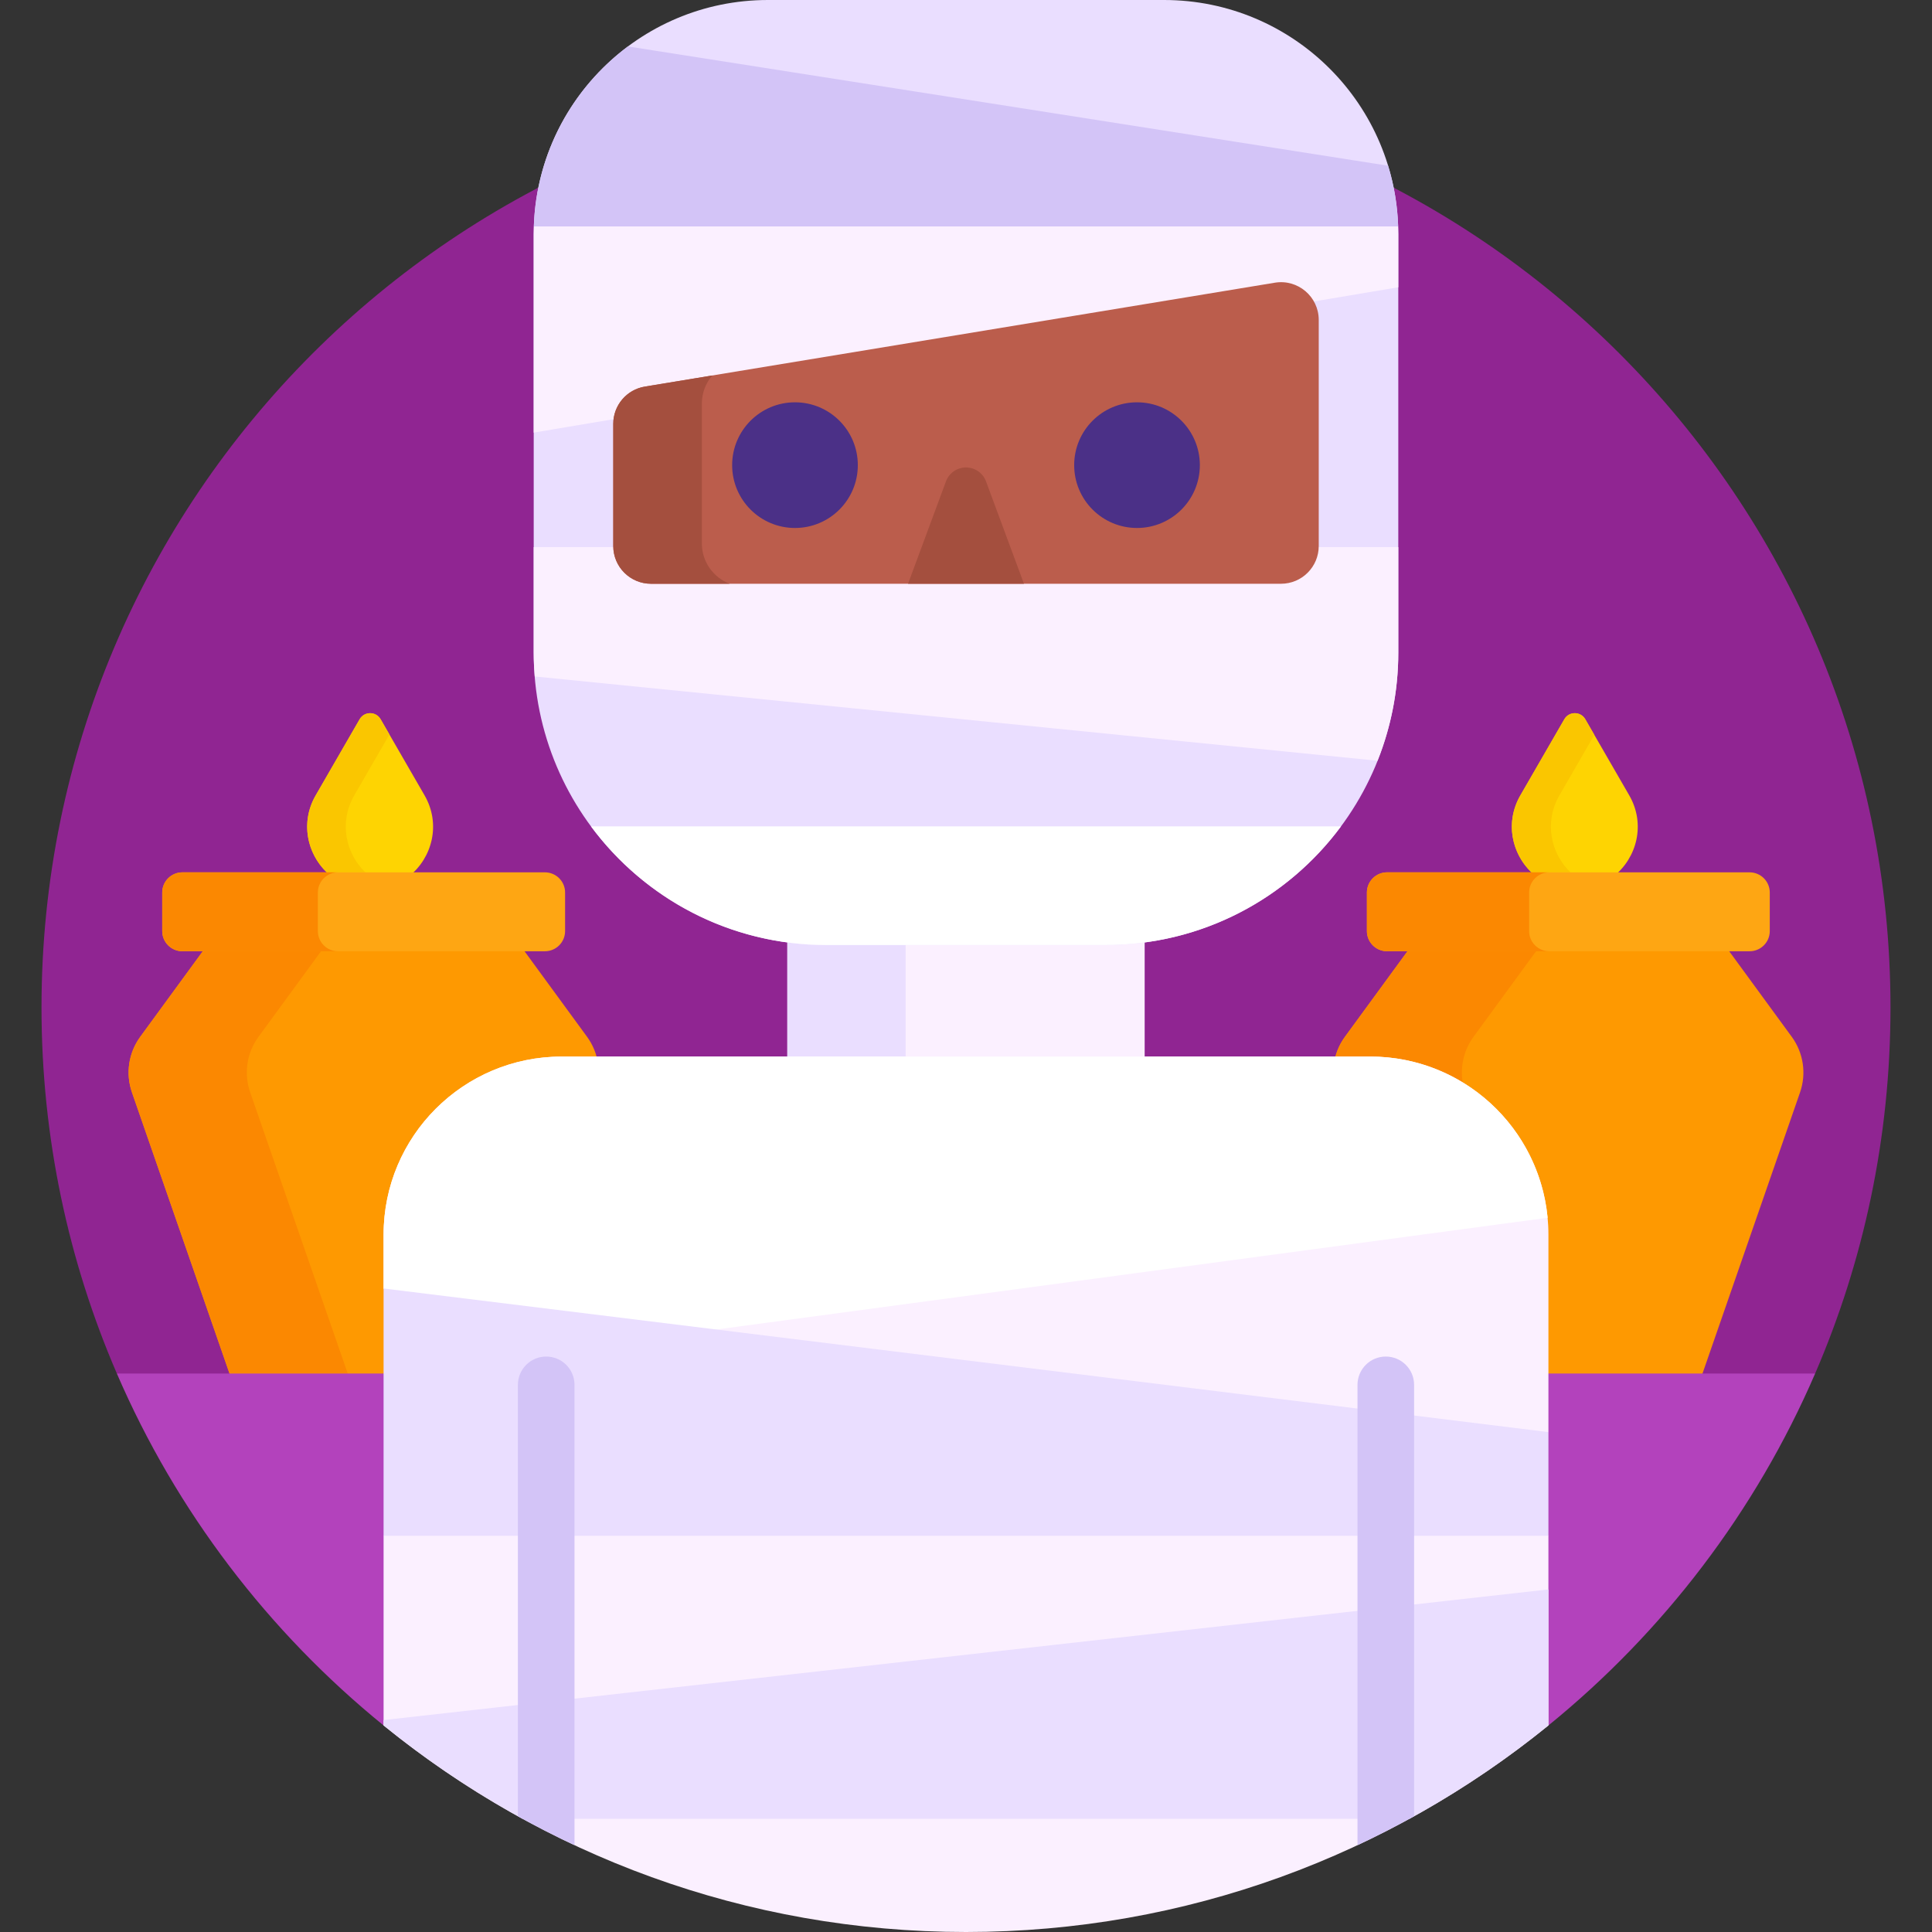 <svg id="Capa_1" enable-background="new 0 0 512 512" height="512" viewBox="0 0 512 512" width="512" xmlns="http://www.w3.org/2000/svg"><rect x="0" y="0" width="512" height="512" fill="#333333" stroke="none"/><g><path d="m256 22c-135.31 0-245 109.69-245 245 0 34.46 7.128 67.252 19.969 97l2.25 1h445.562l2.25-1c12.841-29.748 19.969-62.54 19.969-97 0-135.31-109.69-245-245-245z" fill="#902592"/><g><g><path d="m87.727 232.18h20.721c6.075-4.854 8.467-13.779 4.068-21.398l-11.65-20.178c-1.235-2.139-4.322-2.139-5.557 0l-11.65 20.178c-4.398 7.619-2.007 16.544 4.068 21.398z" fill="#fed402"/><path d="m86.596 231.18h10.23c-5.224-5.01-7.053-13.272-2.939-20.398l9.315-16.133-2.335-4.045c-1.235-2.139-4.322-2.139-5.557 0l-11.65 20.178c-4.114 7.125-2.285 15.386 2.936 20.398z" fill="#fac600"/><g><path d="m61.17 365h70.408l26.203-75.516c1.725-4.972.902-10.475-2.204-14.724l-17.3-23.668h-83.807l-17.3 23.668c-3.106 4.249-3.929 9.751-2.204 14.724z" fill="#fe9901"/><path d="m60.823 364h31.333l-25.856-74.516c-1.725-4.972-.902-10.475 2.204-14.724l16.569-22.668h-31.334l-16.568 22.668c-3.106 4.249-3.929 9.751-2.204 14.724z" fill="#fb8801"/><path d="m144.409 252.092h-96.07c-2.953 0-5.347-2.394-5.347-5.347v-10.219c0-2.953 2.394-5.347 5.347-5.347h96.07c2.953 0 5.347 2.394 5.347 5.347v10.219c-.001 2.954-2.395 5.347-5.347 5.347z" fill="#fea613"/><path d="m84.237 246.746v-10.219c0-2.953 2.394-5.347 5.347-5.347h-41.245c-2.953 0-5.347 2.394-5.347 5.347v10.219c0 2.953 2.394 5.347 5.347 5.347h41.245c-2.954 0-5.347-2.394-5.347-5.347z" fill="#fb8801"/></g></g><g><path d="m406.98 232.18h20.721c6.075-4.854 8.467-13.779 4.068-21.398l-11.65-20.178c-1.235-2.139-4.322-2.139-5.557 0l-11.65 20.178c-4.399 7.619-2.007 16.544 4.068 21.398z" fill="#fed402"/><path d="m405.849 231.18h10.345c-5.224-5.01-7.051-13.273-2.937-20.398l9.256-16.031-2.394-4.147c-1.235-2.139-4.322-2.139-5.557 0l-11.65 20.178c-4.113 7.125-2.284 15.386 2.937 20.398z" fill="#fac600"/><g><path d="m380.423 365h70.408l26.203-75.516c1.725-4.972.902-10.475-2.204-14.724l-17.3-23.668h-83.807l-17.3 23.668c-3.106 4.249-3.929 9.751-2.204 14.724z" fill="#fe9901"/><g><path d="m363.137 280c8.975 0 17.356 2.515 24.499 6.863-.704-4.219.299-8.589 2.867-12.103l16.569-22.668h-34.08l-16.569 22.668c-1.17 1.6-2.015 3.379-2.523 5.24z" fill="#fb8801"/></g><path d="m463.661 252.092h-96.07c-2.953 0-5.347-2.394-5.347-5.347v-10.219c0-2.953 2.394-5.347 5.347-5.347h96.07c2.953 0 5.347 2.394 5.347 5.347v10.219c0 2.954-2.394 5.347-5.347 5.347z" fill="#fea613"/><path d="m405.236 246.746v-10.219c0-2.953 2.394-5.347 5.347-5.347h-42.992c-2.953 0-5.347 2.394-5.347 5.347v10.219c0 2.953 2.394 5.347 5.347 5.347h42.992c-2.953 0-5.347-2.394-5.347-5.347z" fill="#fb8801"/></g></g></g><g fill="#b342bc"><path d="m30.969 364c15.777 36.551 40.198 68.495 70.684 93.261l1-.48v-92.781z"/><path d="m409.348 364v92.781l1 .48c30.486-24.766 54.907-56.71 70.684-93.261z"/></g><g><g><path d="m303.348 248.728c-3.4.468-6.844.714-10.313.714h-74.07c-3.469 0-6.913-.246-10.313-.714v32.272h94.696z" fill="#fbf0ff"/><path d="m240 250.441h-21.035c-3.497 0-6.938-.24-10.313-.688v30.247h31.348z" fill="#eadeff"/><g fill="#fbf0ff"><path d="m409.348 406h-306.696l-1 1v50.258c42.131 34.221 95.84 54.742 154.348 54.742s112.217-20.521 154.348-54.742v-50.258z"/><path d="m363.137 280h-214.274c-26.074 0-47.21 21.137-47.21 47.21v14.25l1 1.567 306.695 36.941 1-.447v-52.311c0-26.073-21.137-47.21-47.211-47.21z"/></g><path d="m373.52 482c13.04-7.145 25.365-15.432 36.828-24.742v-36.046l-308.696 34.623v1.423c11.462 9.31 23.788 17.597 36.828 24.742z" fill="#eadeff"/><path d="m410.13 322.719c-2.263-23.966-22.435-42.719-46.993-42.719h-214.274c-26.074 0-47.21 21.137-47.21 47.21v14.25l1 1.567 82.493 9.936z" fill="#fff"/><path d="m410.348 379.522-308.696-38.061v65.539h308.696z" fill="#eadeff"/><path d="m293.035 250.441h-74.07c-42.818 0-77.528-34.711-77.528-77.528v-110.844c-.001-34.28 27.789-62.069 62.069-62.069h104.989c34.28 0 62.069 27.789 62.069 62.069v110.844c0 42.818-34.711 77.528-77.529 77.528z" fill="#eadeff"/><path d="m156.626 219c14.124 19.073 36.784 31.441 62.339 31.441h74.07c25.555 0 48.216-12.369 62.339-31.441z" fill="#fff"/><path d="m348.463 145c-.159 4.824-4.123 8.702-8.985 8.702h-166.956c-4.862 0-8.826-3.878-8.985-8.702h-22.101v27.913c0 2.143.11 4.26.281 6.359l223.339 22.334c3.54-8.877 5.507-18.553 5.507-28.693v-27.913z" fill="#fbf0ff"/><path d="m370.525 60c-.184-5.579-1.104-10.971-2.665-16.083l-201.453-31.613c-14.642 10.932-24.295 28.174-24.934 47.696z" fill="#d3c4f7"/></g><path d="m370.511 60h-229.022c-.023.688-.052 1.375-.052 2.069v52.578l22.2-3.732c.589-3.792 3.525-6.836 7.42-7.478l166.957-27.533c.493-.082.992-.123 1.485-.123 3.227 0 6.053 1.721 7.636 4.29l23.429-3.938v-14.064c0-.694-.03-1.381-.053-2.069z" fill="#fbf0ff"/><path d="m172.522 154.702h166.957c5.523 0 10-4.477 10-10v-59.918c0-6.172-5.537-10.871-11.627-9.867l-166.957 27.533c-4.83.796-8.373 4.972-8.373 9.867v32.385c0 5.522 4.477 10 10 10z" fill="#bb5d4c"/><path d="m186 144.018v-37.062c0-2.824 1.032-5.437 2.762-7.452l-17.868 2.947c-4.83.797-8.373 4.972-8.373 9.867v32.385c0 5.523 4.477 10 10 10h20.848c-4.305-1.645-7.369-5.802-7.369-10.685z" fill="#a44f3e"/><g fill="#4b3087"><circle cx="210.679" cy="123.267" r="16.652"/><circle cx="301.321" cy="123.267" r="16.652"/></g></g><path d="m271.357 154.702-10.049-27.128c-.823-2.221-2.941-3.695-5.309-3.695s-4.486 1.474-5.309 3.695l-10.049 27.128z" fill="#a44f3e"/><g fill="#d3c4f7"><path d="m144.75 359.5c-4.142 0-7.5 3.358-7.5 7.5v114.319c4.9 2.721 9.901 5.281 15 7.669v-121.988c0-4.142-3.358-7.5-7.5-7.5z"/><path d="m374.75 481.319v-114.319c0-4.142-3.358-7.5-7.5-7.5s-7.5 3.358-7.5 7.5v121.989c5.099-2.388 10.1-4.948 15-7.67z"/></g></g></svg>